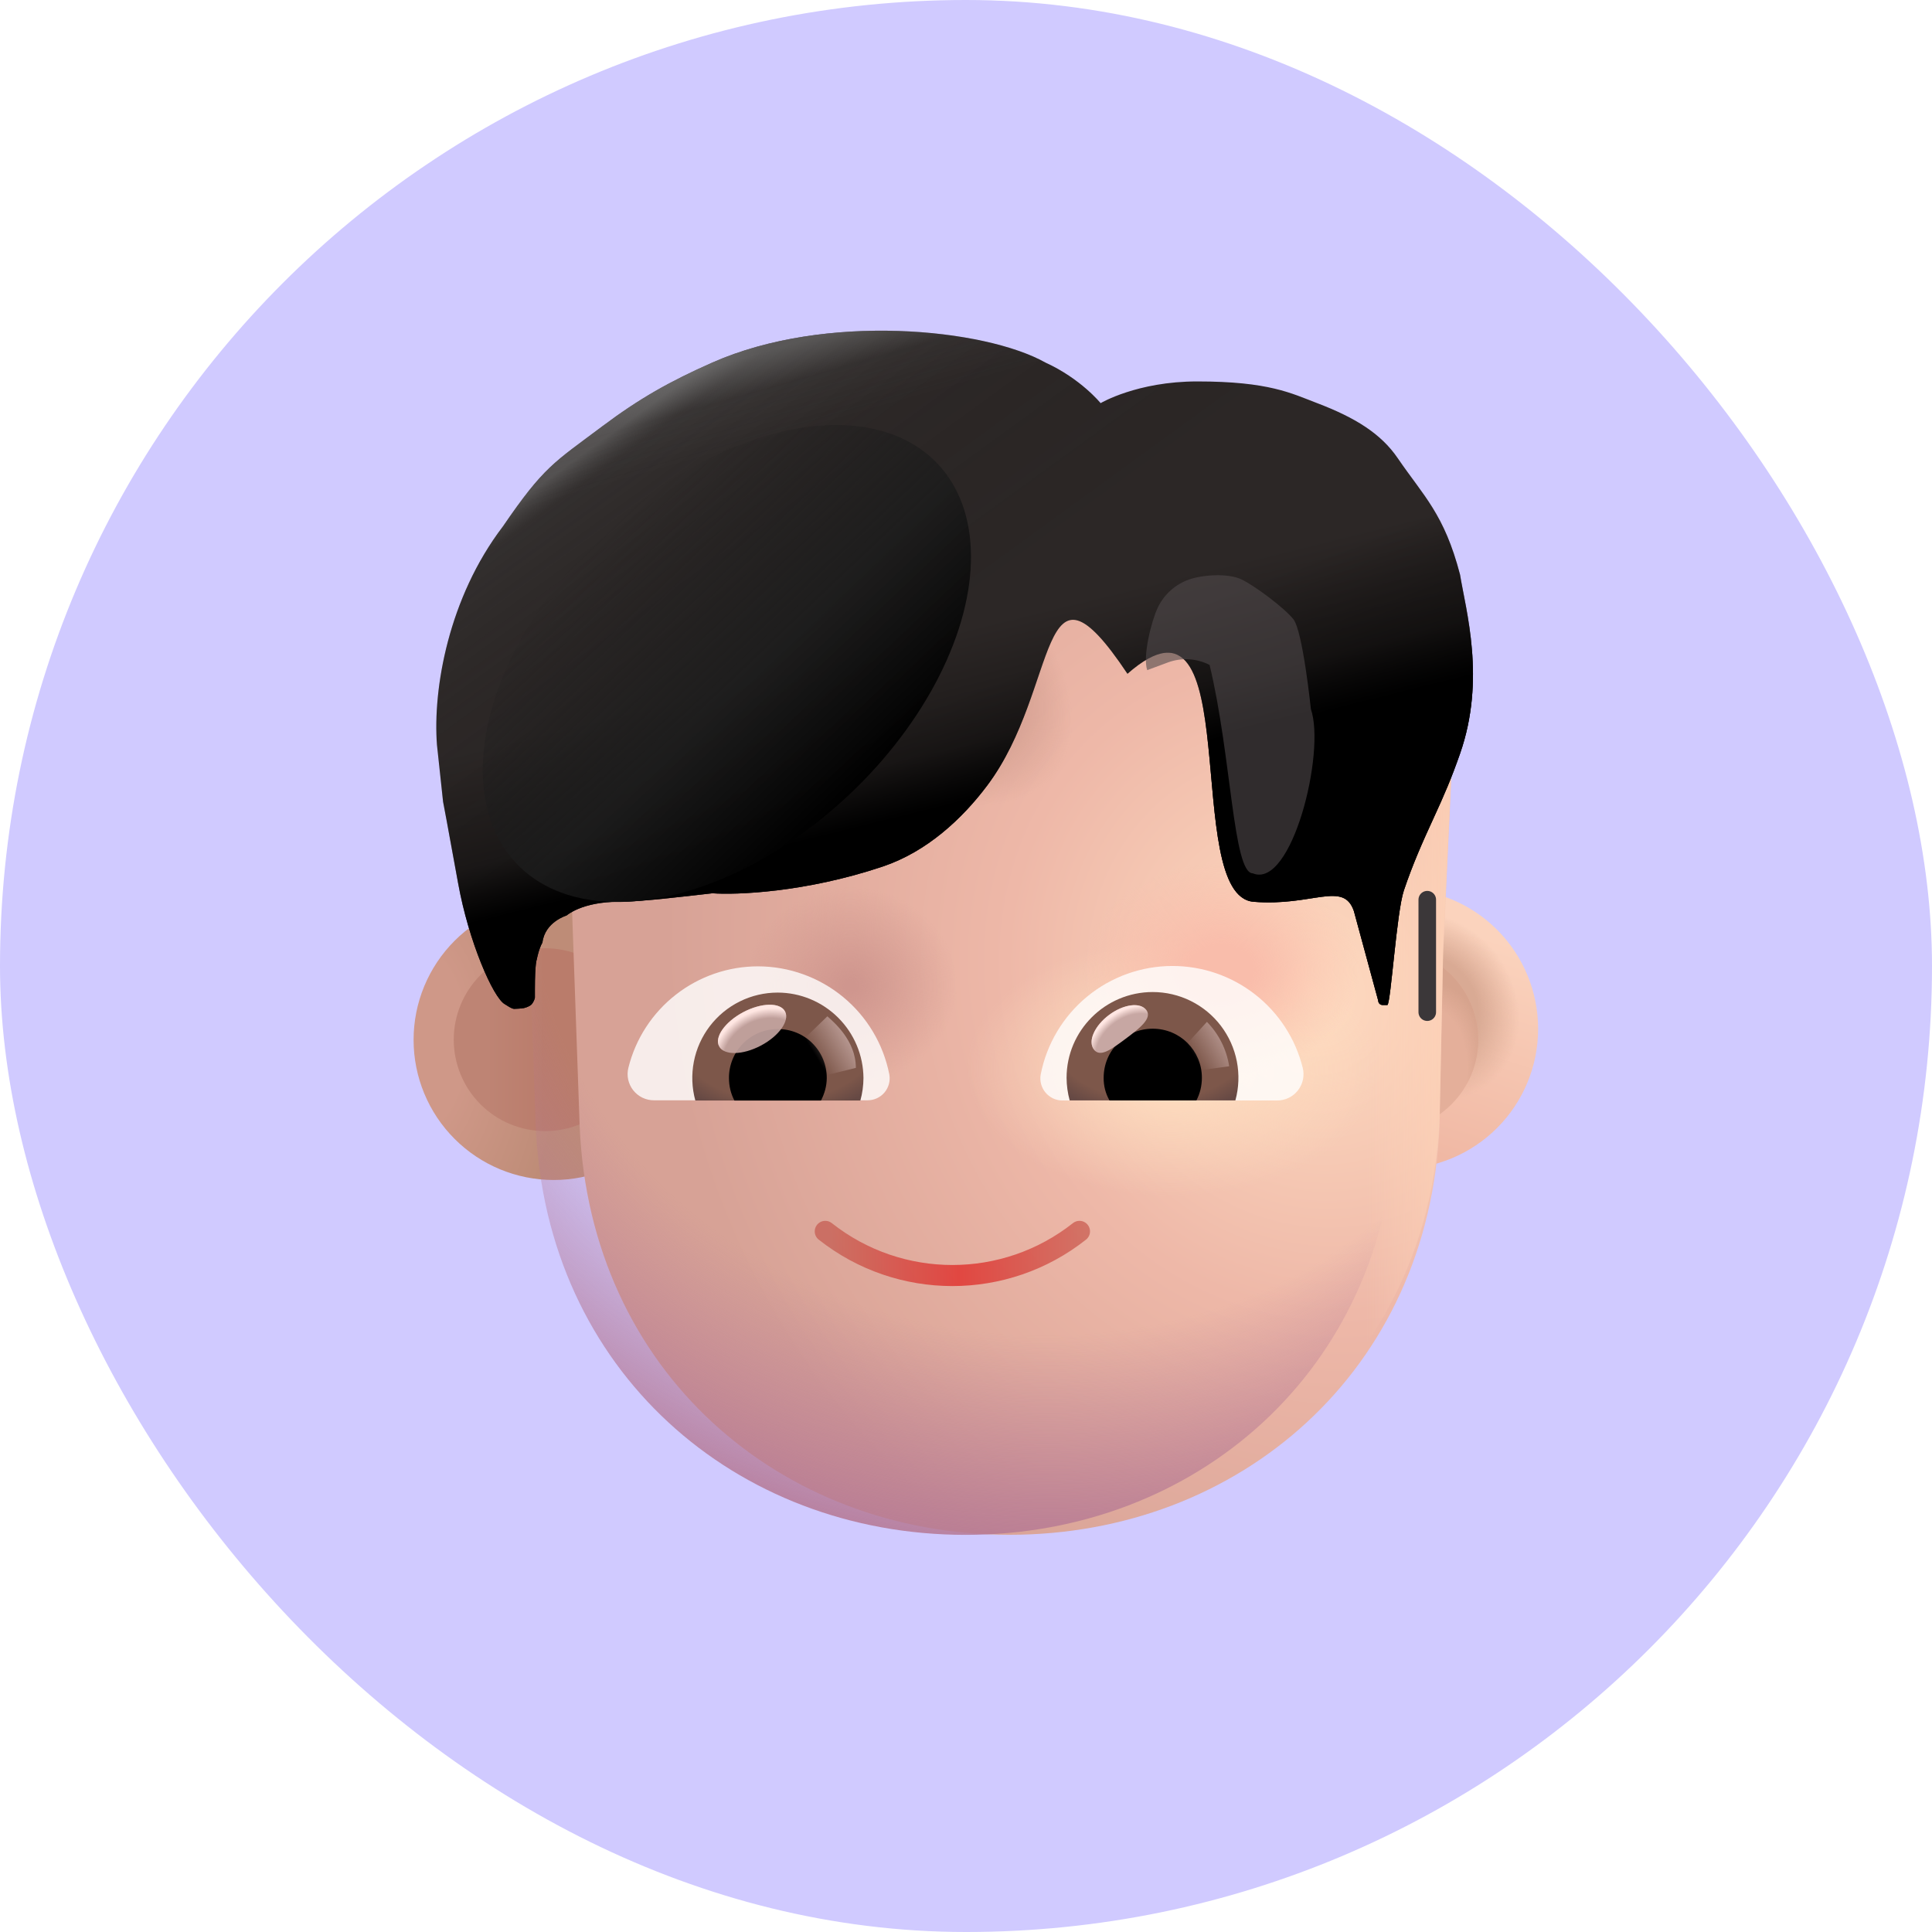 <svg width="84" height="84" viewBox="0 0 84 84" fill="none" xmlns="http://www.w3.org/2000/svg">
<rect width="84" height="84" rx="42" fill="#D0CAFF"/>
<g filter="url(#filter0_i_900_21433)">
<path d="M23.694 51.304C25.31 51.304 26.86 50.662 28.003 49.519C29.145 48.377 29.787 46.827 29.787 45.21C29.787 43.594 29.145 42.044 28.003 40.901C26.86 39.759 25.31 39.117 23.694 39.117C22.077 39.117 20.527 39.759 19.385 40.901C18.242 42.044 17.6 43.594 17.6 45.21C17.6 46.827 18.242 48.377 19.385 49.519C20.527 50.662 22.077 51.304 23.694 51.304Z" fill="url(#paint0_radial_900_21433)"/>
</g>
<g filter="url(#filter1_f_900_21433)">
<path d="M23.703 49.178C24.758 49.178 25.769 48.76 26.514 48.014C27.259 47.269 27.678 46.258 27.678 45.203C27.678 44.149 27.259 43.138 26.514 42.392C25.769 41.647 24.758 41.228 23.703 41.228C22.649 41.228 21.638 41.647 20.892 42.392C20.147 43.138 19.728 44.149 19.728 45.203C19.728 46.258 20.147 47.269 20.892 48.014C21.638 48.76 22.649 49.178 23.703 49.178Z" fill="url(#paint1_linear_900_21433)"/>
</g>
<g filter="url(#filter2_i_900_21433)">
<path d="M60.304 51.304C61.921 51.304 63.471 50.662 64.613 49.519C65.756 48.377 66.398 46.827 66.398 45.21C66.398 43.594 65.756 42.044 64.613 40.901C63.471 39.759 61.921 39.117 60.304 39.117C58.688 39.117 57.138 39.759 55.995 40.901C54.853 42.044 54.211 43.594 54.211 45.21C54.211 46.827 54.853 48.377 55.995 49.519C57.138 50.662 58.688 51.304 60.304 51.304Z" fill="url(#paint2_linear_900_21433)"/>
<path d="M60.304 51.304C61.921 51.304 63.471 50.662 64.613 49.519C65.756 48.377 66.398 46.827 66.398 45.21C66.398 43.594 65.756 42.044 64.613 40.901C63.471 39.759 61.921 39.117 60.304 39.117C58.688 39.117 57.138 39.759 55.995 40.901C54.853 42.044 54.211 43.594 54.211 45.21C54.211 46.827 54.853 48.377 55.995 49.519C57.138 50.662 58.688 51.304 60.304 51.304Z" fill="url(#paint3_radial_900_21433)"/>
</g>
<g filter="url(#filter3_f_900_21433)">
<path d="M60.297 49.178C61.352 49.178 62.363 48.76 63.108 48.014C63.853 47.269 64.272 46.258 64.272 45.203C64.272 44.149 63.853 43.138 63.108 42.392C62.363 41.647 61.352 41.228 60.297 41.228C59.243 41.228 58.232 41.647 57.486 42.392C56.741 43.138 56.322 44.149 56.322 45.203C56.322 46.258 56.741 47.269 57.486 48.014C58.232 48.76 59.243 49.178 60.297 49.178Z" fill="#E4AF9A"/>
<path d="M60.297 49.178C61.352 49.178 62.363 48.76 63.108 48.014C63.853 47.269 64.272 46.258 64.272 45.203C64.272 44.149 63.853 43.138 63.108 42.392C62.363 41.647 61.352 41.228 60.297 41.228C59.243 41.228 58.232 41.647 57.486 42.392C56.741 43.138 56.322 44.149 56.322 45.203C56.322 46.258 56.741 47.269 57.486 48.014C58.232 48.76 59.243 49.178 60.297 49.178Z" fill="url(#paint4_radial_900_21433)"/>
<path d="M60.297 49.178C61.352 49.178 62.363 48.76 63.108 48.014C63.853 47.269 64.272 46.258 64.272 45.203C64.272 44.149 63.853 43.138 63.108 42.392C62.363 41.647 61.352 41.228 60.297 41.228C59.243 41.228 58.232 41.647 57.486 42.392C56.741 43.138 56.322 44.149 56.322 45.203C56.322 46.258 56.741 47.269 57.486 48.014C58.232 48.76 59.243 49.178 60.297 49.178Z" fill="url(#paint5_radial_900_21433)"/>
</g>
<g filter="url(#filter4_i_900_21433)">
<path d="M37.093 19.527C28.95 19.527 22.433 26.119 22.768 34.038L23.294 48.967C23.742 59.593 31.975 66.73 41.985 66.73C51.994 66.73 60.229 59.593 60.679 48.967L60.835 41.469L61.182 34.038C61.519 26.119 55.002 19.527 46.858 19.527H37.093Z" fill="url(#paint6_radial_900_21433)"/>
<path d="M37.093 19.527C28.95 19.527 22.433 26.335 22.768 34.514L23.294 49.932C23.742 60.906 31.975 68.277 41.985 68.277C51.994 68.277 60.229 60.906 60.679 49.932L60.835 42.188L61.182 34.514C61.519 26.335 55.002 19.527 46.858 19.527H37.093Z" fill="url(#paint7_radial_900_21433)"/>
<path d="M37.093 19.527C28.95 19.527 22.433 26.335 22.768 34.514L23.294 49.932C23.742 60.906 31.975 68.277 41.985 68.277C51.994 68.277 60.229 60.906 60.679 49.932L60.835 42.188L61.182 34.514C61.519 26.335 55.002 19.527 46.858 19.527H37.093Z" fill="url(#paint8_radial_900_21433)"/>
<path d="M37.093 19.527C28.95 19.527 22.433 26.335 22.768 34.514L23.294 49.932C23.742 60.906 31.975 68.277 41.985 68.277C51.994 68.277 60.229 60.906 60.679 49.932L60.835 42.188L61.182 34.514C61.519 26.335 55.002 19.527 46.858 19.527H37.093Z" fill="url(#paint9_radial_900_21433)"/>
<path d="M37.093 19.527C28.95 19.527 22.433 26.048 22.768 33.882L23.294 48.65C23.742 59.162 31.975 66.222 41.985 66.222C51.994 66.222 60.229 59.162 60.679 48.65L60.835 41.233L61.182 33.882C61.519 26.048 55.002 19.527 46.858 19.527H37.093Z" fill="url(#paint10_linear_900_21433)"/>
</g>
<path d="M37.093 19.532C28.95 19.532 22.433 26.052 22.768 33.885L23.294 48.651C23.742 59.161 31.975 66.22 41.985 66.22C51.994 66.22 60.229 59.161 60.679 48.651L60.835 41.235L61.182 33.885C61.519 26.052 55.002 19.532 46.858 19.532H37.093Z" fill="url(#paint11_radial_900_21433)"/>
<path d="M37.093 19.532C28.95 19.532 22.433 26.052 22.768 33.885L23.294 48.651C23.742 59.161 31.975 66.22 41.985 66.22C51.994 66.22 60.229 59.161 60.679 48.651L60.835 41.235L61.182 33.885C61.519 26.052 55.002 19.532 46.858 19.532H37.093Z" fill="url(#paint12_radial_900_21433)"/>
<path d="M37.093 19.532C28.95 19.532 22.433 25.937 22.768 33.63L23.294 48.134C23.742 58.458 31.975 65.392 41.985 65.392C51.994 65.392 60.229 58.458 60.679 48.134L60.835 40.85L61.182 33.63C61.519 25.937 55.002 19.532 46.858 19.532H37.093Z" fill="url(#paint13_radial_900_21433)"/>
<path d="M37.093 19.529C28.95 19.529 22.433 26.122 22.768 34.041L23.294 48.97C23.742 59.596 31.975 66.733 41.985 66.733C51.994 66.733 60.229 59.596 60.679 48.97L60.835 41.472L61.182 34.041C61.519 26.122 55.002 19.529 46.858 19.529H37.093Z" fill="url(#paint14_radial_900_21433)"/>
<path d="M37.093 19.529C28.95 19.529 22.433 26.122 22.768 34.041L23.294 48.97C23.742 59.596 31.975 66.733 41.985 66.733C51.994 66.733 60.229 59.596 60.679 48.97L60.835 41.472L61.182 34.041C61.519 26.122 55.002 19.529 46.858 19.529H37.093Z" fill="url(#paint15_radial_900_21433)"/>
<path opacity="0.6" d="M35.881 53.538V53.538C39.121 56.098 43.694 56.098 46.934 53.538V53.538" stroke="url(#paint16_linear_900_21433)" stroke-width="0.916" stroke-linecap="round"/>
<g filter="url(#filter5_i_900_21433)">
<path d="M19.264 36.765C19.264 36.765 19.453 37.744 19.915 40.295C20.376 42.847 21.447 45.299 21.953 45.572C22.047 45.623 22.239 45.772 22.358 45.772C22.419 45.772 22.722 45.757 22.739 45.74C22.739 45.76 23.031 45.675 23.118 45.572C23.205 45.471 23.257 45.311 23.256 45.287V44.928C23.256 43.784 23.338 43.626 23.338 43.626C23.338 43.626 23.421 43.17 23.584 42.889C23.693 41.991 24.633 41.714 24.633 41.714C24.633 41.714 25.294 41.116 26.912 41.116C27.873 41.116 29.694 40.892 30.972 40.747C31.981 40.822 34.999 40.72 38.38 39.584C40.29 38.943 41.83 37.518 42.927 36.055C46.103 31.82 45.098 25.334 49.02 31.203C54.273 26.595 51.308 40.852 54.501 41.116C57.057 41.328 58.413 40.192 58.865 41.522L59.923 45.417C59.923 45.442 59.928 45.466 59.938 45.489C59.947 45.512 59.961 45.532 59.978 45.55C59.996 45.567 60.017 45.581 60.039 45.59C60.062 45.6 60.086 45.605 60.111 45.605H60.323C60.474 45.489 60.719 41.57 61.038 40.623C61.427 39.471 61.842 38.539 62.323 37.493C62.805 36.447 63.11 35.736 63.48 34.676C64.611 31.438 63.729 28.437 63.48 26.894C62.794 24.252 61.9 23.482 60.769 21.826C60.039 20.757 58.911 20.062 57.269 19.437C56.145 19.009 55.178 18.493 52.055 18.493C49.439 18.493 47.853 19.437 47.853 19.437C47.853 19.437 46.992 18.375 45.459 17.675C42.81 16.186 35.889 15.496 30.972 17.673C29.121 18.493 27.802 19.234 26.182 20.448C24.082 22.022 23.654 22.188 21.867 24.796C19.497 27.899 18.813 31.862 18.998 34.296" fill="#2C2726"/>
<path d="M19.264 36.765C19.264 36.765 19.453 37.744 19.915 40.295C20.376 42.847 21.447 45.299 21.953 45.572C22.047 45.623 22.239 45.772 22.358 45.772C22.419 45.772 22.722 45.757 22.739 45.74C22.739 45.76 23.031 45.675 23.118 45.572C23.205 45.471 23.257 45.311 23.256 45.287V44.928C23.256 43.784 23.338 43.626 23.338 43.626C23.338 43.626 23.421 43.17 23.584 42.889C23.693 41.991 24.633 41.714 24.633 41.714C24.633 41.714 25.294 41.116 26.912 41.116C27.873 41.116 29.694 40.892 30.972 40.747C31.981 40.822 34.999 40.72 38.38 39.584C40.29 38.943 41.83 37.518 42.927 36.055C46.103 31.82 45.098 25.334 49.02 31.203C54.273 26.595 51.308 40.852 54.501 41.116C57.057 41.328 58.413 40.192 58.865 41.522L59.923 45.417C59.923 45.442 59.928 45.466 59.938 45.489C59.947 45.512 59.961 45.532 59.978 45.55C59.996 45.567 60.017 45.581 60.039 45.59C60.062 45.6 60.086 45.605 60.111 45.605H60.323C60.474 45.489 60.719 41.57 61.038 40.623C61.427 39.471 61.842 38.539 62.323 37.493C62.805 36.447 63.11 35.736 63.48 34.676C64.611 31.438 63.729 28.437 63.48 26.894C62.794 24.252 61.9 23.482 60.769 21.826C60.039 20.757 58.911 20.062 57.269 19.437C56.145 19.009 55.178 18.493 52.055 18.493C49.439 18.493 47.853 19.437 47.853 19.437C47.853 19.437 46.992 18.375 45.459 17.675C42.81 16.186 35.889 15.496 30.972 17.673C29.121 18.493 27.802 19.234 26.182 20.448C24.082 22.022 23.654 22.188 21.867 24.796C19.497 27.899 18.813 31.862 18.998 34.296" fill="url(#paint17_linear_900_21433)" fill-opacity="0.6"/>
<path d="M19.264 36.765C19.264 36.765 19.453 37.744 19.915 40.295C20.376 42.847 21.447 45.299 21.953 45.572C22.047 45.623 22.239 45.772 22.358 45.772C22.419 45.772 22.722 45.757 22.739 45.74C22.739 45.76 23.031 45.675 23.118 45.572C23.205 45.471 23.257 45.311 23.256 45.287V44.928C23.256 43.784 23.338 43.626 23.338 43.626C23.338 43.626 23.421 43.17 23.584 42.889C23.693 41.991 24.633 41.714 24.633 41.714C24.633 41.714 25.294 41.116 26.912 41.116C27.873 41.116 29.694 40.892 30.972 40.747C31.981 40.822 34.999 40.72 38.38 39.584C40.29 38.943 41.83 37.518 42.927 36.055C46.103 31.82 45.098 25.334 49.02 31.203C54.273 26.595 51.308 40.852 54.501 41.116C57.057 41.328 58.413 40.192 58.865 41.522L59.923 45.417C59.923 45.442 59.928 45.466 59.938 45.489C59.947 45.512 59.961 45.532 59.978 45.55C59.996 45.567 60.017 45.581 60.039 45.59C60.062 45.6 60.086 45.605 60.111 45.605H60.323C60.474 45.489 60.719 41.57 61.038 40.623C61.427 39.471 61.842 38.539 62.323 37.493C62.805 36.447 63.11 35.736 63.48 34.676C64.611 31.438 63.729 28.437 63.48 26.894C62.794 24.252 61.9 23.482 60.769 21.826C60.039 20.757 58.911 20.062 57.269 19.437C56.145 19.009 55.178 18.493 52.055 18.493C49.439 18.493 47.853 19.437 47.853 19.437C47.853 19.437 46.992 18.375 45.459 17.675C42.81 16.186 35.889 15.496 30.972 17.673C29.121 18.493 27.802 19.234 26.182 20.448C24.082 22.022 23.654 22.188 21.867 24.796C19.497 27.899 18.813 31.862 18.998 34.296" fill="url(#paint18_linear_900_21433)" fill-opacity="0.5"/>
<path d="M19.264 36.765C19.264 36.765 19.453 37.744 19.915 40.295C20.376 42.847 21.447 45.299 21.953 45.572C22.047 45.623 22.239 45.772 22.358 45.772C22.419 45.772 22.722 45.757 22.739 45.74C22.739 45.76 23.031 45.675 23.118 45.572C23.205 45.471 23.257 45.311 23.256 45.287V44.928C23.256 43.784 23.338 43.626 23.338 43.626C23.338 43.626 23.421 43.17 23.584 42.889C23.693 41.991 24.633 41.714 24.633 41.714C24.633 41.714 25.294 41.116 26.912 41.116C27.873 41.116 29.694 40.892 30.972 40.747C31.981 40.822 34.999 40.72 38.38 39.584C40.29 38.943 41.83 37.518 42.927 36.055C46.103 31.82 45.098 25.334 49.02 31.203C54.273 26.595 51.308 40.852 54.501 41.116C57.057 41.328 58.413 40.192 58.865 41.522L59.923 45.417C59.923 45.442 59.928 45.466 59.938 45.489C59.947 45.512 59.961 45.532 59.978 45.55C59.996 45.567 60.017 45.581 60.039 45.59C60.062 45.6 60.086 45.605 60.111 45.605H60.323C60.474 45.489 60.719 41.57 61.038 40.623C61.427 39.471 61.842 38.539 62.323 37.493C62.805 36.447 63.11 35.736 63.48 34.676C64.611 31.438 63.729 28.437 63.48 26.894C62.794 24.252 61.9 23.482 60.769 21.826C60.039 20.757 58.911 20.062 57.269 19.437C56.145 19.009 55.178 18.493 52.055 18.493C49.439 18.493 47.853 19.437 47.853 19.437C47.853 19.437 46.992 18.375 45.459 17.675C42.81 16.186 35.889 15.496 30.972 17.673C29.121 18.493 27.802 19.234 26.182 20.448C24.082 22.022 23.654 22.188 21.867 24.796C19.497 27.899 18.813 31.862 18.998 34.296" fill="url(#paint19_linear_900_21433)"/>
<path d="M19.264 36.765C19.264 36.765 19.453 37.744 19.915 40.295C20.376 42.847 21.447 45.299 21.953 45.572C22.047 45.623 22.239 45.772 22.358 45.772C22.419 45.772 22.722 45.757 22.739 45.74C22.739 45.76 23.031 45.675 23.118 45.572C23.205 45.471 23.257 45.311 23.256 45.287V44.928C23.256 43.784 23.338 43.626 23.338 43.626C23.338 43.626 23.421 43.17 23.584 42.889C23.693 41.991 24.633 41.714 24.633 41.714C24.633 41.714 25.294 41.116 26.912 41.116C27.873 41.116 29.694 40.892 30.972 40.747C31.981 40.822 34.999 40.72 38.38 39.584C40.29 38.943 41.83 37.518 42.927 36.055C46.103 31.82 45.098 25.334 49.02 31.203C54.273 26.595 51.308 40.852 54.501 41.116C57.057 41.328 58.413 40.192 58.865 41.522L59.923 45.417C59.923 45.442 59.928 45.466 59.938 45.489C59.947 45.512 59.961 45.532 59.978 45.55C59.996 45.567 60.017 45.581 60.039 45.59C60.062 45.6 60.086 45.605 60.111 45.605H60.323C60.474 45.489 60.719 41.57 61.038 40.623C61.427 39.471 61.842 38.539 62.323 37.493C62.805 36.447 63.11 35.736 63.48 34.676C64.611 31.438 63.729 28.437 63.48 26.894C62.794 24.252 61.9 23.482 60.769 21.826C60.039 20.757 58.911 20.062 57.269 19.437C56.145 19.009 55.178 18.493 52.055 18.493C49.439 18.493 47.853 19.437 47.853 19.437C47.853 19.437 46.992 18.375 45.459 17.675C42.81 16.186 35.889 15.496 30.972 17.673C29.121 18.493 27.802 19.234 26.182 20.448C24.082 22.022 23.654 22.188 21.867 24.796C19.497 27.899 18.813 31.862 18.998 34.296" fill="url(#paint20_linear_900_21433)" fill-opacity="0.5"/>
</g>
<path opacity="0.8" d="M50.977 41.999C52.279 41.999 53.544 42.434 54.569 43.236C55.596 44.037 56.324 45.159 56.639 46.422C56.682 46.592 56.686 46.769 56.65 46.941C56.613 47.112 56.538 47.273 56.43 47.41C56.322 47.548 56.184 47.659 56.026 47.735C55.868 47.81 55.695 47.849 55.52 47.847H46.199C46.058 47.848 45.918 47.818 45.789 47.758C45.661 47.698 45.548 47.611 45.457 47.503C45.366 47.394 45.3 47.267 45.264 47.13C45.228 46.993 45.223 46.85 45.249 46.711C45.51 45.384 46.224 44.188 47.268 43.329C48.313 42.469 49.624 41.999 50.977 41.999Z" fill="white"/>
<path d="M50.118 43.132C50.691 43.132 51.257 43.265 51.771 43.519C52.285 43.773 52.733 44.143 53.081 44.599C53.428 45.055 53.666 45.585 53.776 46.148C53.885 46.71 53.864 47.291 53.712 47.844H46.508C46.421 47.524 46.375 47.193 46.373 46.861C46.373 44.81 48.051 43.132 50.118 43.132Z" fill="url(#paint21_radial_900_21433)"/>
<path d="M47.985 46.861C47.985 45.675 48.933 44.726 50.118 44.726C51.305 44.726 52.256 45.675 52.256 46.861C52.256 47.218 52.17 47.555 52.018 47.844H48.238C48.067 47.545 47.981 47.206 47.985 46.861Z" fill="black"/>
<g filter="url(#filter6_f_900_21433)">
<path d="M49.843 43.918C50.109 44.274 49.554 44.706 48.922 45.178C48.29 45.651 47.821 45.982 47.557 45.628C47.291 45.272 47.587 44.6 48.219 44.128C48.851 43.657 49.576 43.562 49.843 43.918Z" fill="#C7A7A3"/>
<path d="M49.843 43.918C50.109 44.274 49.554 44.706 48.922 45.178C48.29 45.651 47.821 45.982 47.557 45.628C47.291 45.272 47.587 44.6 48.219 44.128C48.851 43.657 49.576 43.562 49.843 43.918Z" fill="url(#paint22_radial_900_21433)"/>
</g>
<g filter="url(#filter7_f_900_21433)">
<path d="M53.442 46.36C53.331 45.631 52.992 44.955 52.474 44.429L51.389 45.62L51.878 46.572L53.442 46.36Z" fill="url(#paint23_linear_900_21433)"/>
</g>
<path opacity="0.8" d="M32.96 42.015C31.663 42.015 30.404 42.449 29.382 43.248C28.361 44.046 27.635 45.163 27.322 46.421C27.279 46.59 27.276 46.766 27.312 46.936C27.349 47.106 27.423 47.266 27.531 47.403C27.639 47.54 27.776 47.65 27.933 47.726C28.089 47.801 28.261 47.84 28.435 47.839H37.72C37.861 47.839 38 47.809 38.128 47.75C38.256 47.69 38.369 47.604 38.459 47.496C38.549 47.388 38.614 47.261 38.65 47.125C38.686 46.989 38.691 46.846 38.665 46.708C38.403 45.387 37.691 44.198 36.651 43.343C35.611 42.487 34.306 42.018 32.96 42.015Z" fill="white"/>
<path d="M33.811 43.156C33.24 43.156 32.677 43.288 32.165 43.541C31.653 43.794 31.207 44.163 30.86 44.617C30.514 45.071 30.277 45.599 30.168 46.159C30.059 46.72 30.081 47.298 30.232 47.849H37.407C37.495 47.53 37.54 47.201 37.542 46.87C37.535 45.884 37.139 44.941 36.441 44.246C35.742 43.55 34.797 43.157 33.811 43.156Z" fill="url(#paint24_radial_900_21433)"/>
<path d="M35.946 46.87C35.947 46.59 35.893 46.313 35.787 46.054C35.68 45.795 35.524 45.56 35.326 45.363C35.129 45.165 34.894 45.008 34.635 44.901C34.377 44.795 34.099 44.74 33.82 44.742C33.54 44.74 33.263 44.795 33.005 44.901C32.746 45.008 32.511 45.165 32.313 45.363C32.116 45.56 31.959 45.795 31.853 46.054C31.747 46.313 31.692 46.59 31.694 46.87C31.694 47.224 31.778 47.562 31.93 47.848H35.695C35.845 47.562 35.946 47.224 35.946 46.87Z" fill="black"/>
<g filter="url(#filter8_f_900_21433)">
<path d="M37.211 46.429C37.211 45.229 36.236 44.429 35.972 44.187L34.772 45.349L35.509 46.851L37.211 46.429Z" fill="url(#paint25_linear_900_21433)"/>
</g>
<g filter="url(#filter9_f_900_21433)">
<path d="M33.083 45.46C33.875 45.041 34.344 44.376 34.132 43.975C33.92 43.574 33.106 43.589 32.314 44.008C31.523 44.428 31.053 45.093 31.266 45.493C31.478 45.894 32.292 45.879 33.083 45.46Z" fill="#C7A7A3" fill-opacity="0.9"/>
<path d="M33.083 45.46C33.875 45.041 34.344 44.376 34.132 43.975C33.92 43.574 33.106 43.589 32.314 44.008C31.523 44.428 31.053 45.093 31.266 45.493C31.478 45.894 32.292 45.879 33.083 45.46Z" fill="url(#paint26_radial_900_21433)"/>
</g>
<g filter="url(#filter10_f_900_21433)">
<path d="M56.995 30.832C56.995 30.832 56.645 27.434 56.232 26.92C55.818 26.406 54.549 25.468 53.98 25.192C53.411 24.916 52.305 24.985 51.707 25.193C51.11 25.4 50.619 25.837 50.343 26.406C50.068 26.975 49.671 28.538 49.879 29.136L50.776 28.803C51.37 28.583 52.028 28.622 52.591 28.91C53.541 32.852 53.607 37.971 54.47 37.971C56.162 38.673 57.646 32.706 56.995 30.832Z" fill="#504A4C" fill-opacity="0.6"/>
</g>
<g filter="url(#filter11_f_900_21433)">
<path d="M62.055 44.007V39.117" stroke="url(#paint27_linear_900_21433)" stroke-width="0.764" stroke-linecap="round"/>
</g>
<g filter="url(#filter12_f_900_21433)">
<ellipse cx="31.603" cy="28.848" rx="12.624" ry="7.798" transform="rotate(-43.505 31.603 28.848)" fill="url(#paint28_linear_900_21433)"/>
</g>
<defs>
<filter id="filter0_i_900_21433" x="17.6" y="39.117" width="12.569" height="12.188" filterUnits="userSpaceOnUse" color-interpolation-filters="sRGB">
<feFlood flood-opacity="0" result="BackgroundImageFix"/>
<feBlend mode="normal" in="SourceGraphic" in2="BackgroundImageFix" result="shape"/>
<feColorMatrix in="SourceAlpha" type="matrix" values="0 0 0 0 0 0 0 0 0 0 0 0 0 0 0 0 0 0 127 0" result="hardAlpha"/>
<feOffset dx="0.382"/>
<feGaussianBlur stdDeviation="0.286"/>
<feComposite in2="hardAlpha" operator="arithmetic" k2="-1" k3="1"/>
<feColorMatrix type="matrix" values="0 0 0 0 0.918 0 0 0 0 0.694 0 0 0 0 0.608 0 0 0 1 0"/>
<feBlend mode="normal" in2="shape" result="effect1_innerShadow_900_21433"/>
</filter>
<filter id="filter1_f_900_21433" x="18.774" y="40.274" width="9.859" height="9.859" filterUnits="userSpaceOnUse" color-interpolation-filters="sRGB">
<feFlood flood-opacity="0" result="BackgroundImageFix"/>
<feBlend mode="normal" in="SourceGraphic" in2="BackgroundImageFix" result="shape"/>
<feGaussianBlur stdDeviation="0.477" result="effect1_foregroundBlur_900_21433"/>
</filter>
<filter id="filter2_i_900_21433" x="54.211" y="38.639" width="12.665" height="12.665" filterUnits="userSpaceOnUse" color-interpolation-filters="sRGB">
<feFlood flood-opacity="0" result="BackgroundImageFix"/>
<feBlend mode="normal" in="SourceGraphic" in2="BackgroundImageFix" result="shape"/>
<feColorMatrix in="SourceAlpha" type="matrix" values="0 0 0 0 0 0 0 0 0 0 0 0 0 0 0 0 0 0 127 0" result="hardAlpha"/>
<feOffset dx="0.477" dy="-0.477"/>
<feGaussianBlur stdDeviation="0.477"/>
<feComposite in2="hardAlpha" operator="arithmetic" k2="-1" k3="1"/>
<feColorMatrix type="matrix" values="0 0 0 0 0.843 0 0 0 0 0.624 0 0 0 0 0.58 0 0 0 1 0"/>
<feBlend mode="normal" in2="shape" result="effect1_innerShadow_900_21433"/>
</filter>
<filter id="filter3_f_900_21433" x="55.368" y="40.274" width="9.859" height="9.859" filterUnits="userSpaceOnUse" color-interpolation-filters="sRGB">
<feFlood flood-opacity="0" result="BackgroundImageFix"/>
<feBlend mode="normal" in="SourceGraphic" in2="BackgroundImageFix" result="shape"/>
<feGaussianBlur stdDeviation="0.477" result="effect1_foregroundBlur_900_21433"/>
</filter>
<filter id="filter4_i_900_21433" x="22.756" y="19.527" width="40.347" height="48.75" filterUnits="userSpaceOnUse" color-interpolation-filters="sRGB">
<feFlood flood-opacity="0" result="BackgroundImageFix"/>
<feBlend mode="normal" in="SourceGraphic" in2="BackgroundImageFix" result="shape"/>
<feColorMatrix in="SourceAlpha" type="matrix" values="0 0 0 0 0 0 0 0 0 0 0 0 0 0 0 0 0 0 127 0" result="hardAlpha"/>
<feOffset dx="1.909"/>
<feGaussianBlur stdDeviation="2.386"/>
<feComposite in2="hardAlpha" operator="arithmetic" k2="-1" k3="1"/>
<feColorMatrix type="matrix" values="0 0 0 0 0.914 0 0 0 0 0.686 0 0 0 0 0.592 0 0 0 1 0"/>
<feBlend mode="normal" in2="shape" result="effect1_innerShadow_900_21433"/>
</filter>
<filter id="filter5_i_900_21433" x="18.97" y="14.378" width="45.073" height="31.393" filterUnits="userSpaceOnUse" color-interpolation-filters="sRGB">
<feFlood flood-opacity="0" result="BackgroundImageFix"/>
<feBlend mode="normal" in="SourceGraphic" in2="BackgroundImageFix" result="shape"/>
<feColorMatrix in="SourceAlpha" type="matrix" values="0 0 0 0 0 0 0 0 0 0 0 0 0 0 0 0 0 0 127 0" result="hardAlpha"/>
<feOffset dy="-1.909"/>
<feGaussianBlur stdDeviation="0.955"/>
<feComposite in2="hardAlpha" operator="arithmetic" k2="-1" k3="1"/>
<feColorMatrix type="matrix" values="0 0 0 0 0.106 0 0 0 0 0.059 0 0 0 0 0.075 0 0 0 1 0"/>
<feBlend mode="normal" in2="shape" result="effect1_innerShadow_900_21433"/>
</filter>
<filter id="filter6_f_900_21433" x="47.268" y="43.511" width="2.833" height="2.456" filterUnits="userSpaceOnUse" color-interpolation-filters="sRGB">
<feFlood flood-opacity="0" result="BackgroundImageFix"/>
<feBlend mode="normal" in="SourceGraphic" in2="BackgroundImageFix" result="shape"/>
<feGaussianBlur stdDeviation="0.095" result="effect1_foregroundBlur_900_21433"/>
</filter>
<filter id="filter7_f_900_21433" x="51.007" y="44.047" width="2.817" height="2.907" filterUnits="userSpaceOnUse" color-interpolation-filters="sRGB">
<feFlood flood-opacity="0" result="BackgroundImageFix"/>
<feBlend mode="normal" in="SourceGraphic" in2="BackgroundImageFix" result="shape"/>
<feGaussianBlur stdDeviation="0.191" result="effect1_foregroundBlur_900_21433"/>
</filter>
<filter id="filter8_f_900_21433" x="34.39" y="43.805" width="3.203" height="3.428" filterUnits="userSpaceOnUse" color-interpolation-filters="sRGB">
<feFlood flood-opacity="0" result="BackgroundImageFix"/>
<feBlend mode="normal" in="SourceGraphic" in2="BackgroundImageFix" result="shape"/>
<feGaussianBlur stdDeviation="0.191" result="effect1_foregroundBlur_900_21433"/>
</filter>
<filter id="filter9_f_900_21433" x="31.024" y="43.493" width="3.35" height="2.483" filterUnits="userSpaceOnUse" color-interpolation-filters="sRGB">
<feFlood flood-opacity="0" result="BackgroundImageFix"/>
<feBlend mode="normal" in="SourceGraphic" in2="BackgroundImageFix" result="shape"/>
<feGaussianBlur stdDeviation="0.095" result="effect1_foregroundBlur_900_21433"/>
</filter>
<filter id="filter10_f_900_21433" x="46.957" y="22.147" width="13.058" height="18.745" filterUnits="userSpaceOnUse" color-interpolation-filters="sRGB">
<feFlood flood-opacity="0" result="BackgroundImageFix"/>
<feBlend mode="normal" in="SourceGraphic" in2="BackgroundImageFix" result="shape"/>
<feGaussianBlur stdDeviation="1.432" result="effect1_foregroundBlur_900_21433"/>
</filter>
<filter id="filter11_f_900_21433" x="60.91" y="37.971" width="2.291" height="7.181" filterUnits="userSpaceOnUse" color-interpolation-filters="sRGB">
<feFlood flood-opacity="0" result="BackgroundImageFix"/>
<feBlend mode="normal" in="SourceGraphic" in2="BackgroundImageFix" result="shape"/>
<feGaussianBlur stdDeviation="0.382" result="effect1_foregroundBlur_900_21433"/>
</filter>
<filter id="filter12_f_900_21433" x="16.987" y="14.478" width="29.231" height="28.74" filterUnits="userSpaceOnUse" color-interpolation-filters="sRGB">
<feFlood flood-opacity="0" result="BackgroundImageFix"/>
<feBlend mode="normal" in="SourceGraphic" in2="BackgroundImageFix" result="shape"/>
<feGaussianBlur stdDeviation="2" result="effect1_foregroundBlur_900_21433"/>
</filter>
<radialGradient id="paint0_radial_900_21433" cx="0" cy="0" r="1" gradientUnits="userSpaceOnUse" gradientTransform="translate(17.6 45.21) scale(6.405 11.21)">
<stop offset="0.351" stop-color="#CF9888"/>
<stop offset="1" stop-color="#BE8C77"/>
</radialGradient>
<linearGradient id="paint1_linear_900_21433" x1="23.703" y1="46.317" x2="21.144" y2="46.317" gradientUnits="userSpaceOnUse">
<stop stop-color="#BA7C6B"/>
<stop offset="1" stop-color="#BE8474"/>
</linearGradient>
<linearGradient id="paint2_linear_900_21433" x1="64.27" y1="41.226" x2="61.281" y2="50.485" gradientUnits="userSpaceOnUse">
<stop stop-color="#FBD3BD"/>
<stop offset="1" stop-color="#F0B8A4"/>
</linearGradient>
<radialGradient id="paint3_radial_900_21433" cx="0" cy="0" r="1" gradientUnits="userSpaceOnUse" gradientTransform="translate(61.662 44.245) rotate(-36.06) scale(3.733 4.261)">
<stop offset="0.543" stop-color="#D9AA94"/>
<stop offset="1" stop-color="#D9AA94" stop-opacity="0"/>
</radialGradient>
<radialGradient id="paint4_radial_900_21433" cx="0" cy="0" r="1" gradientUnits="userSpaceOnUse" gradientTransform="translate(60.132 48.484) rotate(-61.468) scale(6.869 4.021)">
<stop offset="0.755" stop-color="#D6A38D" stop-opacity="0"/>
<stop offset="0.916" stop-color="#D6A38D"/>
</radialGradient>
<radialGradient id="paint5_radial_900_21433" cx="0" cy="0" r="1" gradientUnits="userSpaceOnUse" gradientTransform="translate(60.297 45.203) rotate(44.708) scale(1.458 1.879)">
<stop stop-color="#D5A58E"/>
<stop offset="1" stop-color="#D5A58E" stop-opacity="0"/>
</radialGradient>
<radialGradient id="paint6_radial_900_21433" cx="0" cy="0" r="1" gradientUnits="userSpaceOnUse" gradientTransform="translate(55.004 43.128) rotate(153.328) scale(31.999 35.562)">
<stop stop-color="#FFDCC1"/>
<stop offset="0.401" stop-color="#EEB8A8"/>
<stop offset="0.854" stop-color="#D7A296"/>
</radialGradient>
<radialGradient id="paint7_radial_900_21433" cx="0" cy="0" r="1" gradientUnits="userSpaceOnUse" gradientTransform="translate(49.026 46.431) rotate(180) scale(8.906 5.59)">
<stop stop-color="#FFE0C1"/>
<stop offset="1" stop-color="#FFE0C1" stop-opacity="0"/>
</radialGradient>
<radialGradient id="paint8_radial_900_21433" cx="0" cy="0" r="1" gradientUnits="userSpaceOnUse" gradientTransform="translate(51.194 42.167) rotate(-90) scale(4.641 6.048)">
<stop offset="0.232" stop-color="#F9BDAB"/>
<stop offset="1" stop-color="#F9BDAB" stop-opacity="0"/>
</radialGradient>
<radialGradient id="paint9_radial_900_21433" cx="0" cy="0" r="1" gradientUnits="userSpaceOnUse" gradientTransform="translate(35.082 42.844) rotate(-90) scale(4.264 4.615)">
<stop offset="0.053" stop-color="#CF968E"/>
<stop offset="1" stop-color="#CF968E" stop-opacity="0"/>
</radialGradient>
<linearGradient id="paint10_linear_900_21433" x1="63.203" y1="42.874" x2="57.493" y2="42.874" gradientUnits="userSpaceOnUse">
<stop stop-color="#FFD4B8"/>
<stop offset="1" stop-color="#FFD4B8" stop-opacity="0"/>
</linearGradient>
<radialGradient id="paint11_radial_900_21433" cx="0" cy="0" r="1" gradientUnits="userSpaceOnUse" gradientTransform="translate(38.89 27.959) rotate(39.382) scale(9.021 5.322)">
<stop offset="0.015" stop-color="#AB7A6E"/>
<stop offset="1" stop-color="#AB7A6E" stop-opacity="0"/>
</radialGradient>
<radialGradient id="paint12_radial_900_21433" cx="0" cy="0" r="1" gradientUnits="userSpaceOnUse" gradientTransform="translate(28.753 28.661) rotate(41.609) scale(7.014 3.656)">
<stop stop-color="#B48276"/>
<stop offset="1" stop-color="#B48276" stop-opacity="0"/>
</radialGradient>
<radialGradient id="paint13_radial_900_21433" cx="0" cy="0" r="1" gradientUnits="userSpaceOnUse" gradientTransform="translate(23.466 30.052) rotate(107.27) scale(5.74 4.583)">
<stop offset="0.51" stop-color="#AD7966"/>
<stop offset="1" stop-color="#AD7966" stop-opacity="0"/>
</radialGradient>
<radialGradient id="paint14_radial_900_21433" cx="0" cy="0" r="1" gradientUnits="userSpaceOnUse" gradientTransform="translate(44.691 39.68) rotate(97.037) scale(28.697 33.531)">
<stop offset="0.638" stop-color="#B57894" stop-opacity="0"/>
<stop offset="1" stop-color="#B57894"/>
</radialGradient>
<radialGradient id="paint15_radial_900_21433" cx="0" cy="0" r="1" gradientUnits="userSpaceOnUse" gradientTransform="translate(31.858 32.476) rotate(121.067) scale(1.987 4.307)">
<stop offset="0.15" stop-color="#B28075"/>
<stop offset="1" stop-color="#B28075" stop-opacity="0"/>
</radialGradient>
<linearGradient id="paint16_linear_900_21433" x1="35.881" y1="53.538" x2="47.513" y2="53.538" gradientUnits="userSpaceOnUse">
<stop offset="0.02" stop-color="#BF4A3F"/>
<stop offset="0.499" stop-color="#E00202"/>
<stop offset="1" stop-color="#BF4A3F"/>
</linearGradient>
<linearGradient id="paint17_linear_900_21433" x1="60.012" y1="25.099" x2="63.255" y2="33.536" gradientUnits="userSpaceOnUse">
<stop stop-opacity="0"/>
<stop offset="1"/>
</linearGradient>
<linearGradient id="paint18_linear_900_21433" x1="33.42" y1="35.056" x2="24.251" y2="22.432" gradientUnits="userSpaceOnUse">
<stop stop-opacity="0"/>
<stop offset="0.582" stop-color="#292929" stop-opacity="0.193"/>
<stop offset="0.932" stop-color="#474747" stop-opacity="0.502"/>
<stop offset="1" stop-color="#787878"/>
</linearGradient>
<linearGradient id="paint19_linear_900_21433" x1="31.748" y1="31.742" x2="33.982" y2="40.778" gradientUnits="userSpaceOnUse">
<stop stop-opacity="0"/>
<stop offset="0.529" stop-opacity="0.393"/>
<stop offset="0.787"/>
<stop offset="1"/>
</linearGradient>
<linearGradient id="paint20_linear_900_21433" x1="40.621" y1="31.028" x2="36.433" y2="16.287" gradientUnits="userSpaceOnUse">
<stop stop-opacity="0"/>
<stop offset="0.756" stop-color="#808080" stop-opacity="0"/>
<stop offset="0.898" stop-color="#808080" stop-opacity="0.164"/>
<stop offset="0.95" stop-color="#808080" stop-opacity="0.591"/>
<stop offset="1" stop-color="#808080"/>
</linearGradient>
<radialGradient id="paint21_radial_900_21433" cx="0" cy="0" r="1" gradientUnits="userSpaceOnUse" gradientTransform="translate(50.11 45.125) rotate(90) scale(3.389 5.391)">
<stop offset="0.802" stop-color="#7D574A"/>
<stop offset="1" stop-color="#664944"/>
</radialGradient>
<radialGradient id="paint22_radial_900_21433" cx="0" cy="0" r="1" gradientUnits="userSpaceOnUse" gradientTransform="translate(49.154 45.474) rotate(-127.812) scale(1.58 2.176)">
<stop offset="0.766" stop-color="#FFE6E2" stop-opacity="0"/>
<stop offset="0.966" stop-color="#FFE6E2"/>
</radialGradient>
<linearGradient id="paint23_linear_900_21433" x1="53.361" y1="45.34" x2="52.051" y2="46.148" gradientUnits="userSpaceOnUse">
<stop stop-color="#B4948D"/>
<stop offset="1" stop-color="#B4948D" stop-opacity="0"/>
</linearGradient>
<radialGradient id="paint24_radial_900_21433" cx="0" cy="0" r="1" gradientUnits="userSpaceOnUse" gradientTransform="translate(33.819 45.141) rotate(90) scale(3.376 5.371)">
<stop offset="0.802" stop-color="#7D574A"/>
<stop offset="1" stop-color="#664944"/>
</radialGradient>
<linearGradient id="paint25_linear_900_21433" x1="36.922" y1="45.361" x2="35.615" y2="46.165" gradientUnits="userSpaceOnUse">
<stop stop-color="#B4948D"/>
<stop offset="1" stop-color="#B4948D" stop-opacity="0"/>
</linearGradient>
<radialGradient id="paint26_radial_900_21433" cx="0" cy="0" r="1" gradientUnits="userSpaceOnUse" gradientTransform="translate(33.256 45.922) rotate(-118.811) scale(2.056 2.472)">
<stop offset="0.766" stop-color="#FFE6E2" stop-opacity="0"/>
<stop offset="0.966" stop-color="#FFE6E2"/>
</radialGradient>
<linearGradient id="paint27_linear_900_21433" x1="nan" y1="nan" x2="nan" y2="nan" gradientUnits="userSpaceOnUse">
<stop offset="0.356" stop-color="#3B3739"/>
<stop offset="1" stop-color="#3B3739" stop-opacity="0"/>
</linearGradient>
<linearGradient id="paint28_linear_900_21433" x1="31.603" y1="21.05" x2="31.603" y2="36.646" gradientUnits="userSpaceOnUse">
<stop stop-color="#1C1C1C" stop-opacity="0"/>
<stop offset="0.565" stop-color="#1C1C1C" stop-opacity="0.873"/>
<stop offset="1"/>
</linearGradient>
</defs>
</svg>
